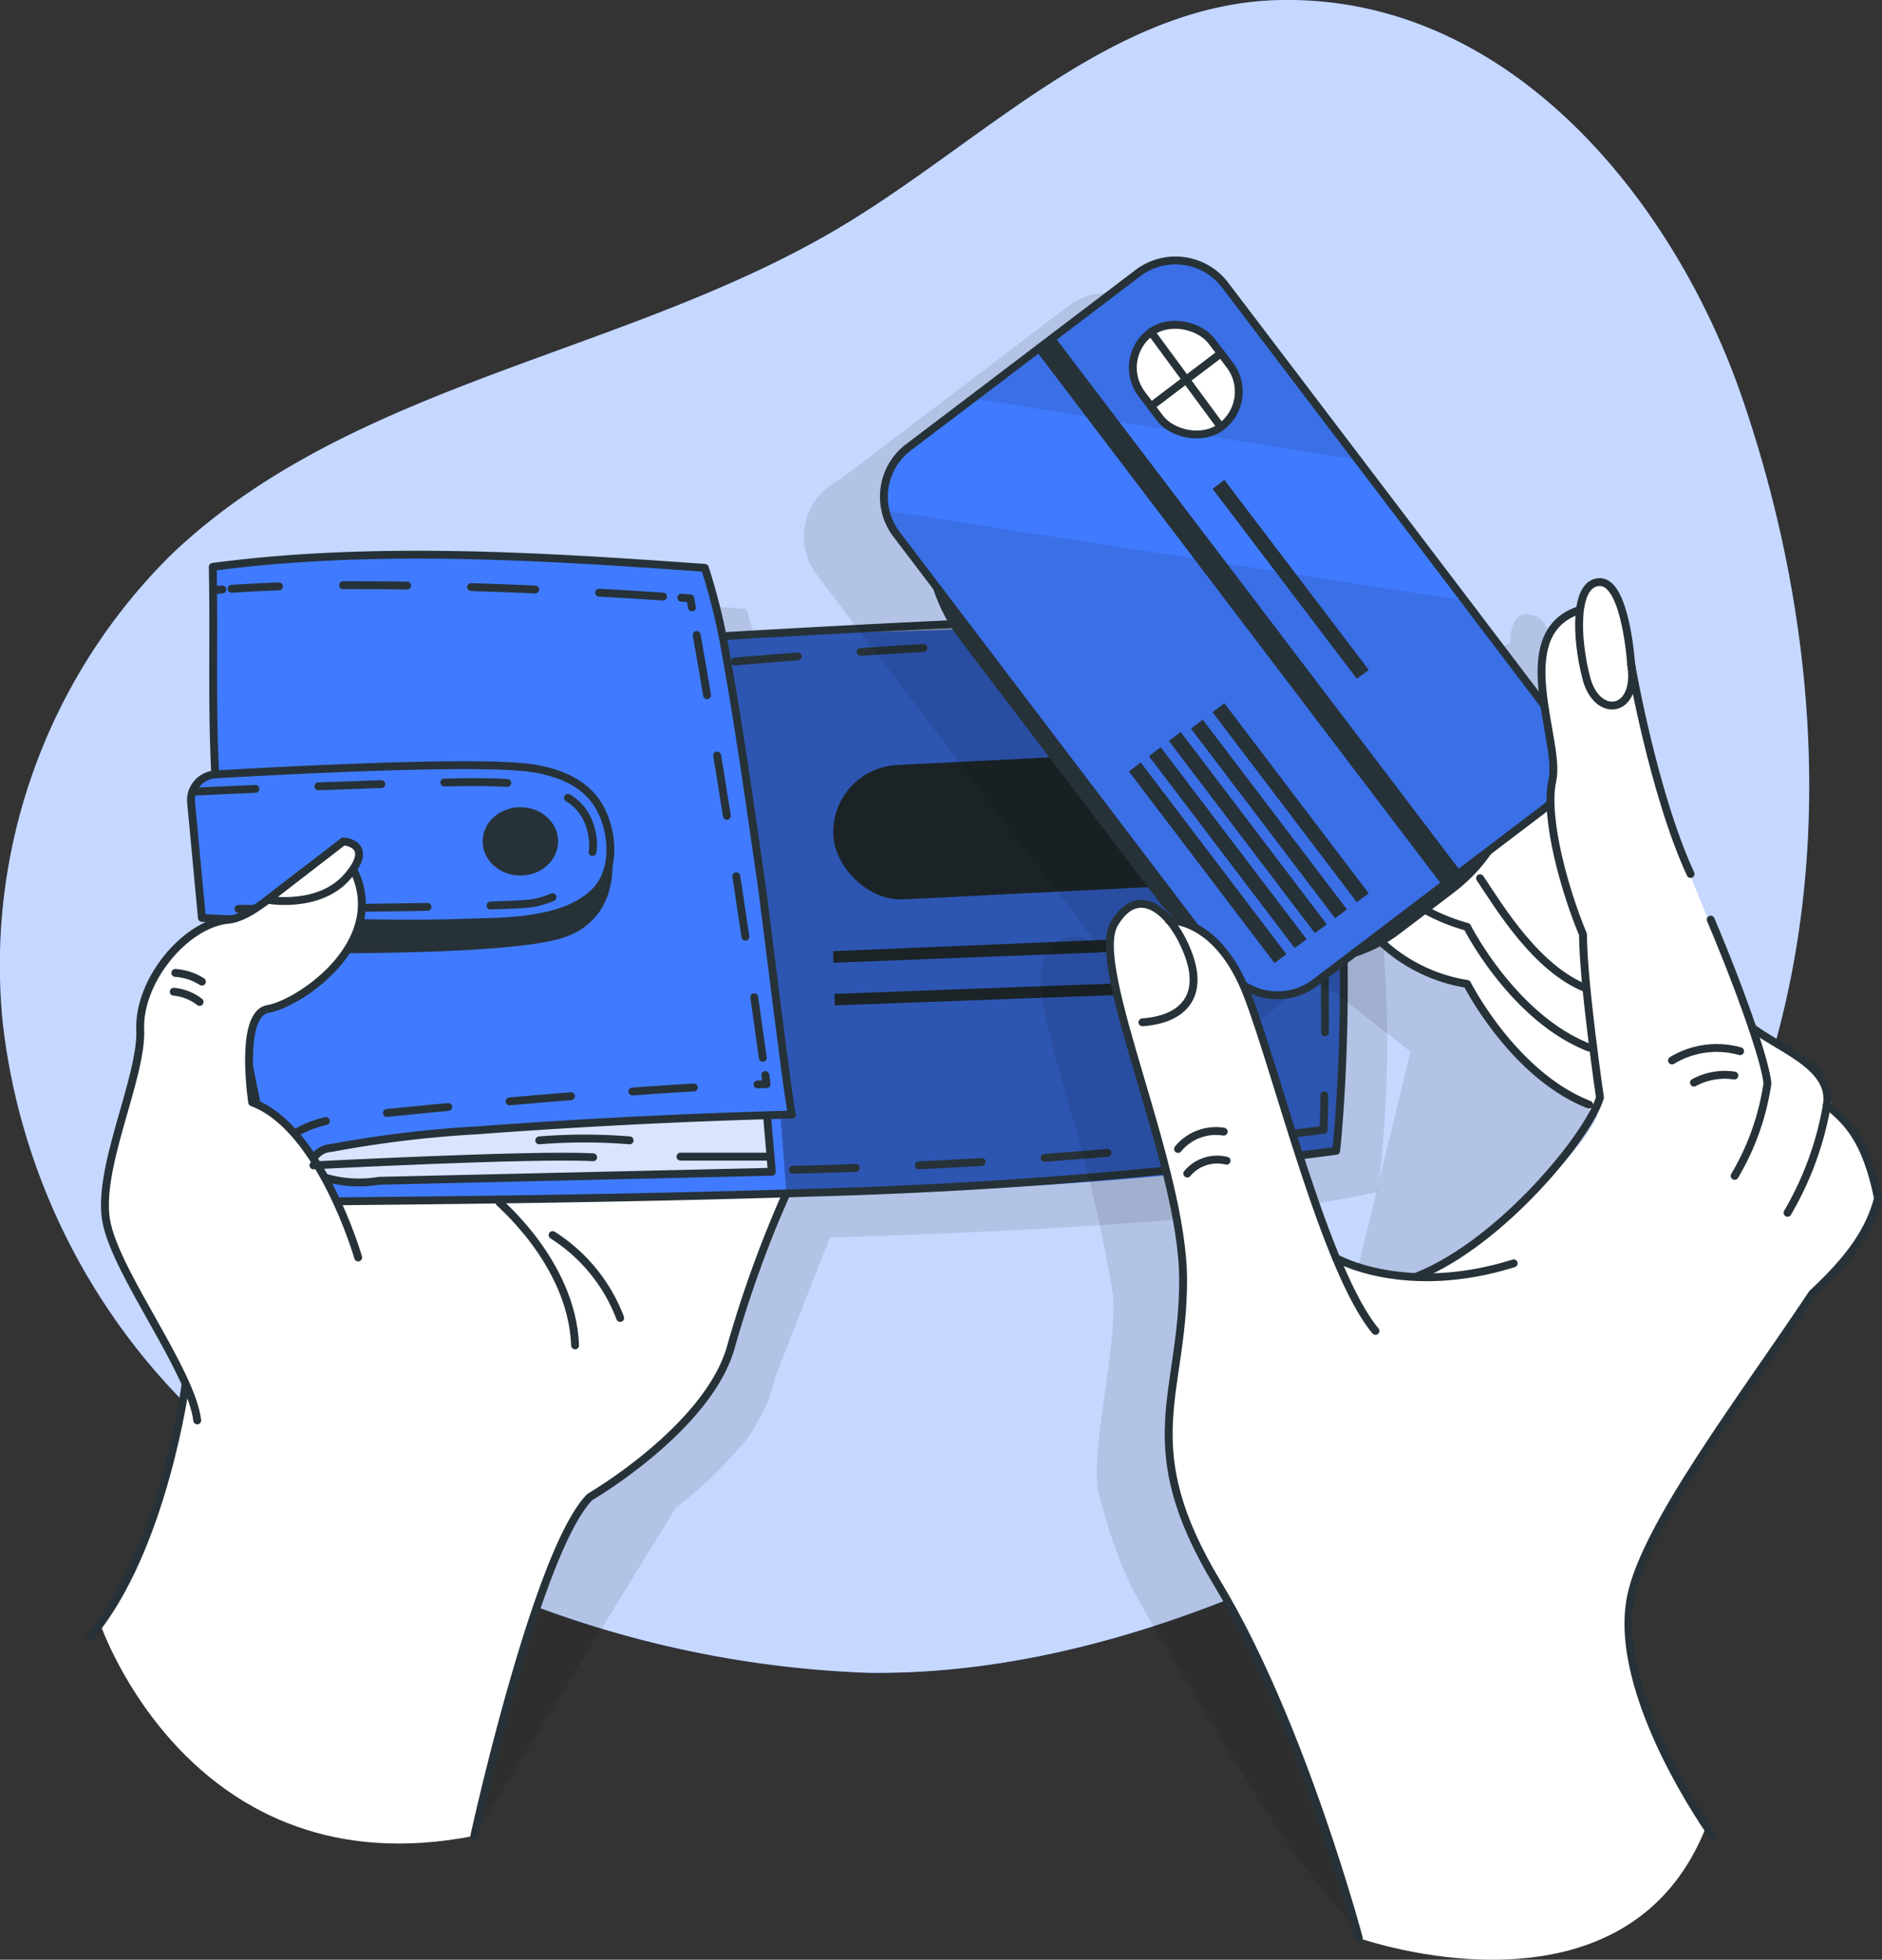 <svg xmlns="http://www.w3.org/2000/svg" width="119.477" height="124.429" viewBox="0 0 119.477 124.429">
  <rect x="0" y="0" width="119.477" height="124.429" fill="#333333" stroke="none"/>
  <g id="Wallet-bro" transform="translate(-42.2 -40.078)">
    <g id="freepik--background-simple--inject-255" transform="translate(42.2 40.077)">
      <path id="Path_54405" data-name="Path 54405" d="M123.522,40.081c-10.56.181-18.7,8.816-27.741,14.278C82.131,62.607,64.6,64.282,53.07,75.3a36.636,36.636,0,0,0-10.686,29.79,40.979,40.979,0,0,0,15.7,27.744c5.5,4.266,11.96,7.143,18.55,9.4a67.136,67.136,0,0,0,20.69,4.056c9.78.123,19.387-2.834,28.235-7.008a60.363,60.363,0,0,0,16.926-11.228,47.333,47.333,0,0,0,10.48-16.025c5.936-14.734,4.992-31.623-.155-46.652C148.549,52.942,138.141,39.829,123.522,40.081Z" transform="translate(-42.2 -40.077)" fill="#407bff"/>
      <path id="Path_54406" data-name="Path 54406" d="M123.522,40.081c-10.56.181-18.7,8.816-27.741,14.278C82.131,62.607,64.6,64.282,53.07,75.3a36.636,36.636,0,0,0-10.686,29.79,40.979,40.979,0,0,0,15.7,27.744c5.5,4.266,11.96,7.143,18.55,9.4a67.136,67.136,0,0,0,20.69,4.056c9.78.123,19.387-2.834,28.235-7.008a60.363,60.363,0,0,0,16.926-11.228,47.333,47.333,0,0,0,10.48-16.025c5.936-14.734,4.992-31.623-.155-46.652C148.549,52.942,138.141,39.829,123.522,40.081Z" transform="translate(-42.2 -40.077)" fill="#fff" opacity="0.7"/>
    </g>
    <g id="freepik--Wallet--inject-255" transform="translate(47.918 75.181)">
      <path id="Path_54407" data-name="Path 54407" d="M149.515,194.643c-.075-2.16-.215-4.464-.448-6.848-.313-4.762-.909-9.209-1.991-12.006h0c-5.956-1.219-36.9,1.053-36.919,1.053l-.192-.861-.077-.341-.138-.6-.037-.138c-.2-.809-.427-1.609-.691-2.4h0s-23.455-2.094-31.235-.063h0v.2l.023,1.919c.023,3.715-.063,7.2.129,11.028v.029h0a.628.628,0,0,0-.112,0,1.65,1.65,0,0,0-1.34,1.087h0a1.644,1.644,0,0,0-.083.694l.1,1.208v.057c.287,3.047.574,6.065.574,6.065h0s.149.014.393.026l1.288.092c-2.743.252-5.738,3.873-5.606,6.986s-2.869,8.974-2.12,12.336c.574,2.628,3.526,6.854,4.963,10.064l-.112.637L69.47,237.753c.43-.631,4.3,16.209,22.291,12.643l12.8-20.85h0a24.687,24.687,0,0,0,3.9-3.663,6.372,6.372,0,0,0,1.208-1.67h0a8.922,8.922,0,0,0,1.036-2.352c.057-.218.118-.433.181-.654,1.044-2.659,2.438-6.288,3.46-8.8,13.483-.4,27.641-1.225,34.75-2.9h.014A74.973,74.973,0,0,0,149.515,194.643ZM80.271,206.425a20.709,20.709,0,0,1-.2-2.344c.158.826.33,1.65.511,2.476C80.478,206.512,80.374,206.466,80.271,206.425Z" transform="translate(-67.364 -168.936)" opacity="0.1"/>
      <path id="Path_54408" data-name="Path 54408" d="M64.36,284.039s5.761,17.032,23.756,13.466c0,0,3.993-18.748,7.338-21.516,2.157-1.779,6.922-4.969,7.941-7.278s5.109-13.277,5.9-14.6-8.583-16.5-8.583-16.5L80.965,247.8,69.977,267.308S67.869,279.93,64.36,284.039Z" transform="translate(-63.72 -216.045)" fill="#fff"/>
      <path id="Path_54409" data-name="Path 54409" d="M68.195,346.43s-1.409,10.531-6.065,16.034" transform="translate(-62.13 -293.647)" fill="none" stroke="#263238" stroke-linecap="round" stroke-linejoin="round" stroke-width="0.5"/>
      <path id="Path_54410" data-name="Path 54410" d="M147.17,344.977s3.97-18.139,7.338-21.516c0,0,7.608-4.424,8.979-9.631a73.7,73.7,0,0,1,3.5-9.651" transform="translate(-122.774 -263.518)" fill="none" stroke="#263238" stroke-linecap="round" stroke-linejoin="round" stroke-width="0.5"/>
      <path id="Path_54411" data-name="Path 54411" d="M152.72,306.195c-.287-.184,4.6,3.729,4.794,9.077" transform="translate(-126.723 -264.95)" fill="none" stroke="#263238" stroke-linecap="round" stroke-linejoin="round" stroke-width="0.5"/>
      <path id="Path_54412" data-name="Path 54412" d="M157.392,200.405c-15.859,3.729-66.935,3.239-66.935,3.239a32.941,32.941,0,0,1-1.452-5.835c-1-5.31-1.942-12.078-1.942-12.078l-1.69-.118s-.287-3.018-.574-6.065,1.434-3.044,1.434-3.044l-.123-10.546-.032-2.634c7.78-2.031,31.235.063,31.235.063l.732,2.542.407,1.8,36.916-1.041C158.754,175.444,157.392,200.405,157.392,200.405Z" transform="translate(-78.273 -162.439)" fill="#407bff"/>
      <rect id="Rectangle_2786" data-name="Rectangle 2786" width="27.856" height="8.54" rx="4.27" transform="translate(46.968 13.684) rotate(-2.862)" fill="#263238"/>
      <path id="Path_54413" data-name="Path 54413" d="M254.374,246.54l.077.818-27.879,1.079-.023-.734Z" transform="translate(-179.381 -222.413)" fill="#263238"/>
      <path id="Path_54414" data-name="Path 54414" d="M254.726,256.45l.026.734-27.876,1.03-.026-.732Z" transform="translate(-179.595 -229.48)" fill="#263238"/>
      <path id="Path_54415" data-name="Path 54415" d="M239.079,176.36s4.114,19.508,2.028,33.714c0,0-26.014,3.052-34.922,2.559l-.364-4.748.746-.115s-3.592-27.1-4.406-30.369C202.16,177.4,233.14,175.138,239.079,176.36Z" transform="translate(-161.988 -172.108)" opacity="0.3"/>
      <path id="Path_54416" data-name="Path 54416" d="M139.646,286.91l.307,3.589s-26.221,1.148-28.527.313.123-2.166,6.222-2.645S139.646,286.91,139.646,286.91Z" transform="translate(-96.672 -251.202)" fill="#fff" opacity="0.8"/>
      <ellipse id="Ellipse_10618" data-name="Ellipse 10618" cx="2.395" cy="2.169" rx="2.395" ry="2.169" transform="translate(24.924 16.149)" fill="#263238"/>
      <path id="Path_54417" data-name="Path 54417" d="M92.77,195.685A92.947,92.947,0,0,0,96.161,213.6c11.122-.095,22.242-.218,33.361-.574a313.533,313.533,0,0,0,33.565-2.665s1.974-17.431-2.028-33.714c-4.424-.921-36.8,1.036-36.8,1.036" transform="translate(-83.98 -172.396)" fill="none" stroke="#263238" stroke-linecap="round" stroke-linejoin="round" stroke-width="0.5"/>
      <path id="Path_54418" data-name="Path 54418" d="M124.451,198.427l.307,3.589L99.8,202.59a7.536,7.536,0,0,1-3.58-.261.988.988,0,0,1-.536-1.2,1.425,1.425,0,0,1,1.1-.623,72.375,72.375,0,0,1,9.275-1.122q9.978-.74,19.987-1c-.141,0-1.767-13.423-1.948-14.662-.706-4.848-1.377-9.717-2.249-14.539a39.181,39.181,0,0,0-1.345-5.511c-10.282-.734-21.02-1.414-31.238-.063.095,4.553-.075,8.606.158,13.179" transform="translate(-81.477 -162.719)" fill="none" stroke="#263238" stroke-linecap="round" stroke-linejoin="round" stroke-width="0.5"/>
      <path id="Path_54419" data-name="Path 54419" d="M102.989,299.934a2.222,2.222,0,0,1-.109-.574" transform="translate(-91.19 -260.08)" fill="none" stroke="#263238" stroke-linecap="round" stroke-linejoin="round" stroke-width="0.5"/>
      <path id="Path_54420" data-name="Path 54420" d="M103.46,284.581c.382-.955,1.526-2.034,4.639-2.378,5.677-.631,18.053-1.767,25.314-2.043" transform="translate(-91.603 -246.388)" fill="none" stroke="#263238" stroke-linecap="round" stroke-linejoin="round" stroke-width="0.5" stroke-dasharray="3.911 3.911"/>
      <path id="Path_54421" data-name="Path 54421" d="M209.83,278.614l.574-.02-.077-.574" transform="translate(-167.458 -244.862)" fill="none" stroke="#263238" stroke-linecap="round" stroke-linejoin="round" stroke-width="0.5"/>
      <path id="Path_54422" data-name="Path 54422" d="M200.046,204.468c-1.305-9.39-2.751-18.71-4.406-28.048" transform="translate(-157.339 -172.409)" fill="none" stroke="#263238" stroke-linecap="round" stroke-linejoin="round" stroke-width="0.5" stroke-dasharray="3.882 3.882"/>
      <path id="Path_54423" data-name="Path 54423" d="M193.637,172.984l-.1-.574-.574-.04" transform="translate(-155.428 -169.521)" fill="none" stroke="#263238" stroke-linecap="round" stroke-linejoin="round" stroke-width="0.5"/>
      <path id="Path_54424" data-name="Path 54424" d="M120.838,170.312c-4.771-.318-18.337-1.113-27.388-.493" transform="translate(-84.465 -167.538)" fill="none" stroke="#263238" stroke-linecap="round" stroke-linejoin="round" stroke-width="0.5" stroke-dasharray="4.066 4.066"/>
      <path id="Path_54425" data-name="Path 54425" d="M89.984,170.54l-.574.046" transform="translate(-81.584 -168.216)" fill="none" stroke="#263238" stroke-linecap="round" stroke-linejoin="round" stroke-width="0.5"/>
      <path id="Path_54426" data-name="Path 54426" d="M85.157,219.125l-.686-7.315a1.641,1.641,0,0,1,1.541-1.793c4.217-.244,15.124-.818,19.31-.482,2.008.161,4.191.806,5.164,2.728.809,1.584.93,3.959-.427,5.261-2.066,1.979-5.984,1.827-8.647,1.922C96.455,219.636,85.16,219.168,85.157,219.125Z" transform="translate(-78.057 -195.951)" fill="none" stroke="#263238" stroke-linecap="round" stroke-linejoin="round" stroke-width="0.5"/>
      <path id="Path_54427" data-name="Path 54427" d="M117.014,227.613c0-.2,1.044,4.2-2.771,5.657s-21.473,1-21.473,1V232.2s12.491.264,14.571.207S116.79,233.041,117.014,227.613Z" transform="translate(-83.98 -208.911)" fill="#263238"/>
      <path id="Path_54428" data-name="Path 54428" d="M164.49,313.43a10.744,10.744,0,0,1,4.289,5.261" transform="translate(-135.125 -270.114)" fill="none" stroke="#263238" stroke-linecap="round" stroke-linejoin="round" stroke-width="0.5"/>
      <path id="Path_54429" data-name="Path 54429" d="M84.79,213.792s15.308-.72,19.2-.591,5.8.987,6.191,3.428-1.974,3.962-3.856,4.249-20.942.37-20.942.37" transform="translate(-78.289 -198.628)" fill="none" stroke="#263238" stroke-linecap="round" stroke-linejoin="round" stroke-width="0.5" stroke-dasharray="4 4"/>
      <path id="Path_54430" data-name="Path 54430" d="M81.49,255.389s-2.37-8.231-6.73-9.851c0,0-.861-5.617,1-5.927s7.109-3.77,5.738-8.087-5.488,2.166-8.231,2.416-5.738,3.873-5.614,6.988-2.869,8.976-2.12,12.336,5.365,9.352,5.738,12.471" transform="translate(-64.469 -210.65)" fill="#fff" stroke="#263238" stroke-linecap="round" stroke-linejoin="round" stroke-width="0.5"/>
      <path id="Path_54431" data-name="Path 54431" d="M101.45,230s3.285.6,5.069-1.489-.27-2.218-.27-2.218Z" transform="translate(-90.17 -207.973)" fill="#fff" stroke="#263238" stroke-linecap="round" stroke-linejoin="round" stroke-width="0.5"/>
      <path id="Path_54432" data-name="Path 54432" d="M81,255.41a3.609,3.609,0,0,1,1.687.554" transform="translate(-75.587 -228.739)" fill="none" stroke="#263238" stroke-linecap="round" stroke-linejoin="round" stroke-width="0.5"/>
      <path id="Path_54433" data-name="Path 54433" d="M80.65,259.57a3.172,3.172,0,0,1,1.641.648" transform="translate(-75.337 -231.705)" fill="none" stroke="#263238" stroke-linecap="round" stroke-linejoin="round" stroke-width="0.5"/>
      <path id="Path_54434" data-name="Path 54434" d="M111.56,296.627s14.057-.726,17.758-.513" transform="translate(-97.38 -257.737)" fill="none" stroke="#263238" stroke-linecap="round" stroke-linejoin="round" stroke-width="0.5"/>
      <path id="Path_54435" data-name="Path 54435" d="M161.53,292.153a35.144,35.144,0,0,1,5.738,0" transform="translate(-133.014 -254.85)" fill="none" stroke="#263238" stroke-linecap="round" stroke-linejoin="round" stroke-width="0.5"/>
      <line id="Line_417" data-name="Line 417" x2="5.723" transform="translate(37.478 38.336)" fill="none" stroke="#263238" stroke-linecap="round" stroke-linejoin="round" stroke-width="0.5"/>
      <path id="Path_54436" data-name="Path 54436" d="M204.84,183.111s25.139-2.246,35.24-.964c0,0,2.725,5.012,2.132,30.7a322.3,322.3,0,0,1-34.219,2.545" transform="translate(-163.899 -176.211)" fill="none" stroke="#263238" stroke-linecap="round" stroke-linejoin="round" stroke-width="0.5" stroke-dasharray="4 4"/>
    </g>
    <g id="freepik--Card--inject-255" transform="translate(93.249 56.145)">
      <g id="Group_7512" data-name="Group 7512" transform="translate(0 2.546)" opacity="0.1">
        <path id="Path_54437" data-name="Path 54437" d="M283.809,163.893c-.714-3.038-1.761-4.18-2.811-5.058a3.679,3.679,0,0,0-1.368-2.7,9.128,9.128,0,0,0-1.148-.861c-1.262-.947-2.654-2.008-2.654-2.008-.654-1.893-1.541-4.186-2.5-6.44l.049.513c-.981-2.4-1.942-4.779-2.212-5.571v-.017c.287.763.574,1.5.889,2.18l-3.592-12.694c-.086-.511-.175-1.013-.264-1.5-.172-1.434-.64-4.137-1.767-4.329a.937.937,0,0,0-.126,0s-1.328-.574-1.328,1.782a3.359,3.359,0,0,0-2.344,3.124,4.2,4.2,0,0,0-.029,1.348c.029.519.089,1.05.169,1.578l-5.089-6.69-.491-.637-6.277-8.262-8.437-11.131a3.95,3.95,0,0,0-5.537-.755l-10.474,7.955-4.088,3.1a4.007,4.007,0,0,0-1.449,6L239.2,146.87a1.9,1.9,0,0,0-.287-.014,1.747,1.747,0,0,0-1.813-1.036,1.5,1.5,0,0,0-.769.255,1.38,1.38,0,0,0-.514.468,4.079,4.079,0,0,0-.384.551c-.657,1.125-.049,3.876.9,7.235.06.218.12.427.178.623v.032l.244.841a100.057,100.057,0,0,1,2.989,12.66c.023.287.037.594.043.881.02,3.575-1.566,9.559-.884,12.032.089.324.181.634.273.941a28.135,28.135,0,0,0,1.759,4.768c.97,1.893,2.126,3.709,3.207,5.543q2.978,5.052,6.162,9.983c.978,1.509,2.123,2.886,3.23,4.3.508.651,1.615,1.629,1.807,2.464,0,0,9.82.812,15.317-2.679l-.516-7.815,3.686-21.186c1.053-1.6,4.3-4.719,4.952-5.706.336-.491.663-.978.981-1.454,2.424-2.263,3.638-4.016,4.171-6.056A3.3,3.3,0,0,0,283.809,163.893Zm-34.388,4.145Zm.393.482-.049-.092a11.607,11.607,0,0,0,3.156.918A7.1,7.1,0,0,1,249.814,168.521Zm4.143.95h0l.528.037a3.951,3.951,0,0,1-.528-.037Zm-4.246-1.165-.66-1.308c-.918-2.634-2.992-8.842-3-8.867h0a35.862,35.862,0,0,0-1.624-5.25,3.124,3.124,0,0,0,2.929-.459l5.02-3.813c.519.313,1.05.594,1.569.841l4.7,3.675-3.729,15.328ZM268.742,133h0c.39,1.83,1.007,4.464,1.825,7.014a45.979,45.979,0,0,1-1.83-7.014Z" transform="translate(-220.147 -104.96)"/>
        <path id="Path_54438" data-name="Path 54438" d="M315.25,459.45l.029.138S315.27,459.536,315.25,459.45Z" transform="translate(-287.967 -357.754)"/>
      </g>
      <path id="Path_54439" data-name="Path 54439" d="M347.571,192.091c.287-.189,4.492-2.479,6.6,4.386s4.576,18.547,4.576,18.547l-5,.973a27.688,27.688,0,0,1-8.79-8.647s-5.824-1.509-8.36-5.095c-2.3-3.259,4.785-15.225,4.785-15.225Z" transform="translate(-302.86 -160.94)" fill="#fff"/>
      <path id="Path_54440" data-name="Path 54440" d="M369.73,234.45c1.239,1.859,3.586,5.769,6.753,7" transform="translate(-326.818 -194.756)" fill="none" stroke="#263238" stroke-linecap="round" stroke-linejoin="round" stroke-width="0.5"/>
      <path id="Path_54441" data-name="Path 54441" d="M357.51,241.42a12.489,12.489,0,0,0,2.685,1.09s2.923,5.786,7.746,7.665" transform="translate(-318.103 -199.726)" fill="none" stroke="#263238" stroke-linecap="round" stroke-linejoin="round" stroke-width="0.5"/>
      <path id="Path_54442" data-name="Path 54442" d="M348.16,248.85a10.392,10.392,0,0,0,5.367,2.582s2.923,5.786,7.746,7.665" transform="translate(-311.436 -205.025)" fill="none" stroke="#263238" stroke-linecap="round" stroke-linejoin="round" stroke-width="0.5"/>
      <rect id="Rectangle_2787" data-name="Rectangle 2787" width="26.186" height="42.691" rx="10.92" transform="translate(3.277 15.84) rotate(-37.22)" fill="#263238"/>
      <path id="Path_54443" data-name="Path 54443" d="M279.743,132.5,265.187,143.56a3.945,3.945,0,0,1-5.537-.757l-21.043-27.7a3.867,3.867,0,0,1-.706-1.515,3.933,3.933,0,0,1,1.46-4.016l4.091-3.1,10.471-7.958a3.95,3.95,0,0,1,5.537.757L267.9,110.38l6.277,8.262,6.311,8.32a3.95,3.95,0,0,1-.749,5.54Z" transform="translate(-232.737 -97.239)" fill="#407bff"/>
      <path id="Path_54444" data-name="Path 54444" d="M281.918,110.38l-24.448-3.916,10.48-7.955a3.95,3.95,0,0,1,5.537.757Z" transform="translate(-246.763 -97.239)" opacity="0.1"/>
      <path id="Path_54445" data-name="Path 54445" d="M279.991,171.984l-14.556,11.059a3.945,3.945,0,0,1-5.537-.757l-21.043-27.7a3.867,3.867,0,0,1-.706-1.515l36.761,5.717,5.829,7.674A3.95,3.95,0,0,1,279.991,171.984Z" transform="translate(-232.985 -136.722)" opacity="0.1"/>
      <rect id="Rectangle_2788" data-name="Rectangle 2788" width="5.568" height="7.485" rx="2.784" transform="translate(19.751 6.742) rotate(-37.22)" fill="#fff" stroke="#263238" stroke-linecap="round" stroke-linejoin="round" stroke-width="0.5"/>
      <line id="Line_418" data-name="Line 418" x2="4.438" y2="6.03" transform="translate(22.022 5.013)" fill="#fff" stroke="#263238" stroke-linecap="round" stroke-linejoin="round" stroke-width="0.5"/>
      <line id="Line_419" data-name="Line 419" y1="3.365" x2="4.438" transform="translate(22.022 6.367)" fill="#fff" stroke="#263238" stroke-linecap="round" stroke-linejoin="round" stroke-width="0.5"/>
      <path id="Path_54446" data-name="Path 54446" d="M302.018,221l-.757.557-9.24-12.164.752-.568Z" transform="translate(-271.401 -176.479)" fill="#263238"/>
      <path id="Path_54447" data-name="Path 54447" d="M306.459,217.65l-.757.562-9.252-12.184.746-.568Z" transform="translate(-274.56 -174.083)" fill="#263238"/>
      <path id="Path_54448" data-name="Path 54448" d="M310.891,214.31l-.754.557-9.266-12.2.749-.571Z" transform="translate(-277.712 -171.686)" fill="#263238"/>
      <path id="Path_54449" data-name="Path 54449" d="M315.66,211.4l-.757.557-9.143-12.035.746-.571Z" transform="translate(-281.199 -169.725)" fill="#263238"/>
      <path id="Path_54450" data-name="Path 54450" d="M320.445,207.8l-.757.559L310.53,196.3l.749-.571Z" transform="translate(-284.601 -167.144)" fill="#263238"/>
      <path id="Path_54451" data-name="Path 54451" d="M320.445,158.356l-.757.557-9.157-12.055.749-.568Z" transform="translate(-284.601 -131.887)" fill="#263238"/>
      <rect id="Rectangle_2789" data-name="Rectangle 2789" width="1.472" height="42.659" transform="translate(14.729 6.207) rotate(-37.22)" fill="#263238"/>
      <path id="Path_54452" data-name="Path 54452" d="M279.743,132.5,265.187,143.56a3.945,3.945,0,0,1-5.537-.757l-21.043-27.7a3.867,3.867,0,0,1-.706-1.515,3.933,3.933,0,0,1,1.46-4.016l4.091-3.1,10.471-7.958a3.95,3.95,0,0,1,5.537.757L267.9,110.38l6.277,8.262,6.311,8.32a3.95,3.95,0,0,1-.749,5.54Z" transform="translate(-232.737 -97.239)" fill="none" stroke="#263238" stroke-linecap="round" stroke-linejoin="round" stroke-width="0.5"/>
      <path id="Path_54453" data-name="Path 54453" d="M304.046,254.868s16.943,6.024,22.07-7.1c0,0-8.018-9.754-3.641-17.723,2.754-5.02,10.371-16.1,10.371-16.1s3.181-3.021,4.171-6.056a11.216,11.216,0,0,0-2.943-5.672,3.687,3.687,0,0,0-1.371-2.7c-1.345-.981-3.813-2.869-3.813-2.869s-4.056-9.731-4.659-11.49a53.114,53.114,0,0,1-2.418-8.756c-.605-3.672-1.165-7.625-2.45-7.614,0,0-1.325-.574-1.325,1.782a4.561,4.561,0,0,0-2.372,4.47c.41,3.035.789,4.6.68,6.311s.439,7.634,1.81,9.493c0,0,.459,8.319,1.148,10.485.023.066.043.126.063.181.723,1.833-6.5,8.893-10.411,10.8,0,0-.41.763-1.928.554s-4.085-.307-4.527-1.434-3.382-9.923-3.382-9.923-2.378-11.274-7.129-11.272a1.752,1.752,0,0,0-2.582-.78c-1.862.941-.643,6.07.181,8.876s2.909,10.181,3.247,13.575-1.584,10.193-.861,12.867,1.526,4.478,3.833,8.856S303.223,251.061,304.046,254.868Z" transform="translate(-268.84 -147.886)" fill="#fff"/>
      <path id="Path_54454" data-name="Path 54454" d="M303.6,305.789s-3.626-13.65-8.956-22.477-2.195-11.948-2.195-19.3-5.987-19.855-4.372-22.612,3.818-.551,4.739,2.022-.367,4.045-2.949,4.229" transform="translate(-268.389 -198.808)" fill="none" stroke="#263238" stroke-linecap="round" stroke-linejoin="round" stroke-width="0.5"/>
      <path id="Path_54455" data-name="Path 54455" d="M300.84,243.748s3.1-.189,5,4.759,4.949,17.5,8.122,21.318" transform="translate(-277.691 -201.386)" fill="none" stroke="#263238" stroke-linecap="round" stroke-linejoin="round" stroke-width="0.5"/>
      <path id="Path_54456" data-name="Path 54456" d="M337.84,318.49c.017.04,4.432,2.5,11.283.344" transform="translate(-304.076 -254.687)" fill="none" stroke="#263238" stroke-linecap="round" stroke-linejoin="round" stroke-width="0.5"/>
      <path id="Path_54457" data-name="Path 54457" d="M302.89,291.549a3.1,3.1,0,0,1,2.9-1.1" transform="translate(-279.153 -234.663)" fill="none" stroke="#263238" stroke-linecap="round" stroke-linejoin="round" stroke-width="0.5"/>
      <path id="Path_54458" data-name="Path 54458" d="M304.94,297.609a2.47,2.47,0,0,1,2.493-.812" transform="translate(-280.615 -239.164)" fill="none" stroke="#263238" stroke-linecap="round" stroke-linejoin="round" stroke-width="0.5"/>
      <path id="Path_54459" data-name="Path 54459" d="M366.06,175.12c-4.5,1.5-1.148,8.3-1.693,10.784s.861,7.232,1.942,9.808c0,3.021,1.076,10.351,1.076,10.351-.666,2.332-6.22,9.206-11.616,11.358" transform="translate(-316.862 -152.446)" fill="none" stroke="#263238" stroke-linecap="round" stroke-linejoin="round" stroke-width="0.5"/>
      <path id="Path_54460" data-name="Path 54460" d="M394.941,174.117s-.336-5.207-1.979-5.207-1.543,3.509-.861,6.113S395.441,177.255,394.941,174.117Z" transform="translate(-342.439 -148.018)" fill="none" stroke="#263238" stroke-linecap="round" stroke-linejoin="round" stroke-width="0.5"/>
      <path id="Path_54461" data-name="Path 54461" d="M403.16,187.06s1.4,8.185,3.772,13.326" transform="translate(-350.657 -160.961)" fill="none" stroke="#263238" stroke-linecap="round" stroke-linejoin="round" stroke-width="0.5"/>
      <path id="Path_54462" data-name="Path 54462" d="M422.288,259.882a16.075,16.075,0,0,0,2.08-5.855c-.106-1.4-1.721-5.981-3.6-10.417" transform="translate(-363.215 -201.288)" fill="none" stroke="#263238" stroke-linecap="round" stroke-linejoin="round" stroke-width="0.5"/>
      <path id="Path_54463" data-name="Path 54463" d="M430,267.56c1.862,1.4,5.1,2.476,4.728,4.891a20.31,20.31,0,0,1-2.5,6.854" transform="translate(-369.797 -218.367)" fill="none" stroke="#263238" stroke-linecap="round" stroke-linejoin="round" stroke-width="0.5"/>
      <path id="Path_54464" data-name="Path 54464" d="M407.919,331.021s-6.486-9.005-5.187-15.225c.955-4.576,7.1-12.577,11.5-19.2,2.427-2.263,3.641-4.016,4.171-6.056-.777-3.83-2.04-4.946-3.253-5.927" transform="translate(-350.229 -230.526)" fill="none" stroke="#263238" stroke-linecap="round" stroke-linejoin="round" stroke-width="0.5"/>
      <path id="Path_54465" data-name="Path 54465" d="M416.523,272.231a5.482,5.482,0,0,0-4.323.588" transform="translate(-357.104 -221.553)" fill="none" stroke="#263238" stroke-linecap="round" stroke-linejoin="round" stroke-width="0.5"/>
      <path id="Path_54466" data-name="Path 54466" d="M419.625,278a4.088,4.088,0,0,0-2.565.45" transform="translate(-360.57 -225.776)" fill="none" stroke="#263238" stroke-linecap="round" stroke-linejoin="round" stroke-width="0.5"/>
    </g>
  </g>
</svg>
